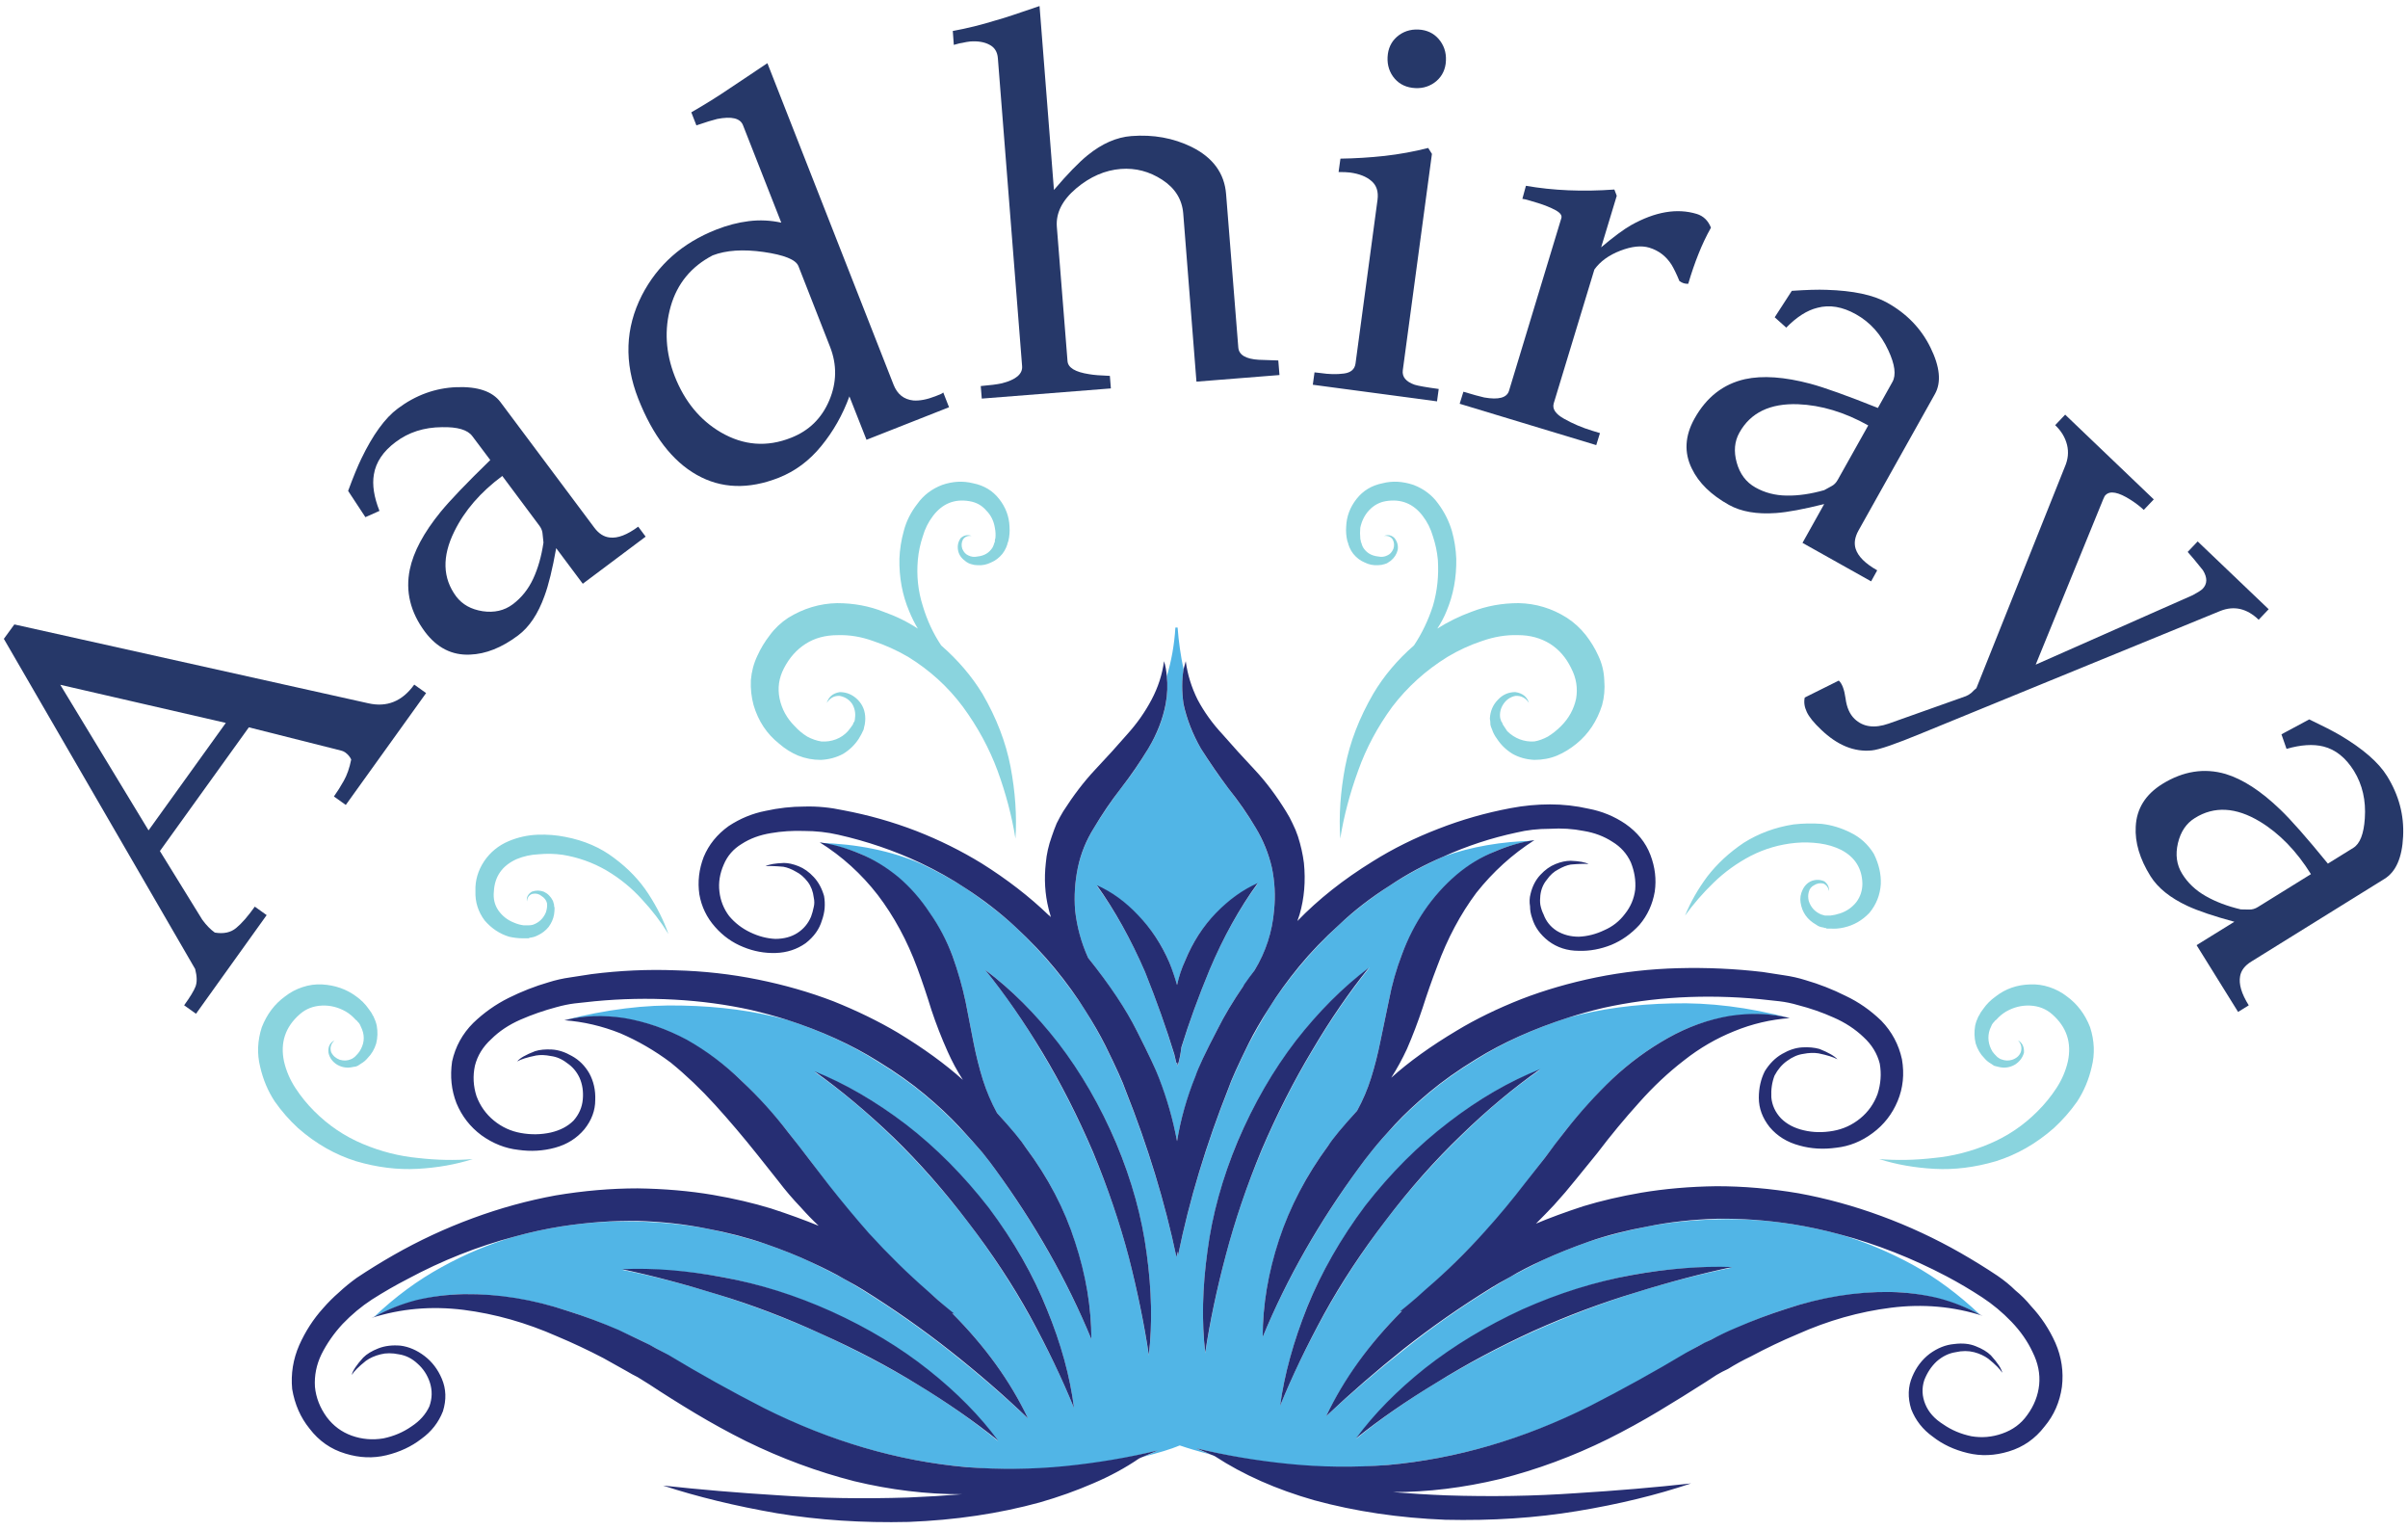 <?xml version="1.0" encoding="UTF-8" standalone="no"?>
<svg
   xmlns:dc="http://purl.org/dc/elements/1.1/"
   xmlns:cc="http://creativecommons.org/ns#"
   xmlns:rdf="http://www.w3.org/1999/02/22-rdf-syntax-ns#"
   xmlns:svg="http://www.w3.org/2000/svg"
   xmlns="http://www.w3.org/2000/svg"
   viewBox="0 0 296 188"
   height="188"
   width="296"
   xml:space="preserve"
   id="svg2"
   version="1.1"><defs
     id="defs6" /><g
     transform="matrix(1.333,0,0,-1.333,0,188)"
     id="g10"><g
       transform="scale(0.1)"
       id="g12"><path
         id="path14"
         style="fill:#51b5e6;fill-opacity:1;fill-rule:evenodd;stroke:none"
         d="m 1413.91,182.809 c -32,-14.688 -61.64,-30.348 -88.99,-46.989 -27.65,-16.679 -52.5,-34.019 -74.49,-52.031 16.64,22.691 38.01,44.332 63.98,65 26.33,20.66 56.18,38.672 89.5,54.02 33.67,15 67.18,25.671 100.5,31.992 33.01,6.019 64.03,8.32 93.01,7 -28.32,-5.672 -58.01,-13.321 -88.98,-23.012 -31.02,-9.648 -62.5,-21.641 -94.53,-35.98 m -208.48,22.5 c 13.01,31.64 30.82,62.66 53.48,93.011 23.36,30 49.02,55.66 77.03,76.989 27.65,21.64 55.82,38.011 84.49,48.992 -24.69,-17 -49.02,-37.352 -73.01,-60.981 -24.33,-23.359 -47.5,-49.34 -69.49,-78.011 -21.99,-29.02 -41.02,-58.008 -56.99,-86.989 -16.02,-29.019 -29.53,-57.031 -40.51,-84.019 3.98,28.668 12.34,59.019 25,91.008 m -94.02,-42.5 c -3.32,28.992 -2.66,60.16 2.03,93.48 4.33,33.359 13.63,67.34 27.97,102.031 14.68,33.981 32.5,64.649 53.51,91.989 21.02,27.351 43.67,50 68.01,68.011 -18.67,-23.011 -36.33,-48.672 -53.01,-77.031 -16.99,-28.32 -32.5,-58.828 -46.48,-91.488 -13.67,-32.653 -24.69,-64.84 -33.01,-96.481 -8.36,-31.679 -14.69,-61.84 -19.02,-90.511 m -52,-1.989 c -4.33,28.629 -10.5,58.828 -18.47,90.469 -8.36,31.68 -19.34,63.871 -33.01,96.52 -14.02,32.66 -29.489,63.171 -46.52,91.492 -16.64,28.359 -34.34,54.019 -52.969,76.988 23.981,-17.969 46.481,-40.668 67.5,-67.969 20.969,-27.34 38.829,-58.011 53.469,-92.031 14.34,-34.648 23.68,-68.629 28.01,-101.988 4.65,-33.321 5.35,-64.5 1.99,-93.481 m -166.48,122.5 c -21.989,28.629 -45,54.649 -69.02,77.969 -24.34,23.672 -48.64,44.02 -72.969,61.012 28.321,-11.012 56.481,-27.34 84.489,-48.981 27.66,-21.371 53.16,-47.031 76.48,-77.031 23.012,-30.309 40.86,-61.328 53.52,-92.969 13.011,-32.031 21.332,-62.34 25,-91.019 -11.02,27 -24.489,55 -40.508,83.988 -16.012,29.02 -35,58.012 -56.992,87.031 M 846.41,133.789 c -27.66,16.68 -57.5,32.34 -89.5,47.031 -31.988,14.34 -63.469,26.328 -94.488,35.981 -31.012,9.679 -60.66,17.34 -88.981,23 28.981,1.328 60.149,-1.012 93.469,-6.992 33.36,-6.329 66.68,-16.989 100,-31.989 33.68,-15.351 63.52,-33.359 89.5,-54.019 26.012,-20.672 47.34,-42.352 64.02,-65 -21.989,18 -46.68,35.347 -74.02,51.988 m 673.51,146.012 c -20,-3.981 -38.16,-8.672 -54.49,-13.981 -16.02,-5.66 -30.16,-11.371 -42.5,-17.031 -11.99,-5.98 -21.99,-11.129 -30,-15.469 -8.01,-4.691 -13.83,-8.16 -17.5,-10.511 -28.67,-17.649 -55.51,-36.52 -80.51,-56.52 -25.35,-20 -49.33,-40.469 -71.99,-61.488 8.32,17 18.32,33.679 30,50 11.64,16.328 25,32 40,47 -0.66,-0.321 -1.33,-0.672 -1.99,-0.981 5,3.981 10,8.16 15,12.5 3.32,2.969 6.48,5.821 9.49,8.481 18.67,16.32 36.64,34.019 53.98,53 12.66,13.988 25,28.828 37,44.5 l 18.51,24.019 c 6.02,7.969 12.35,16.328 18.99,25 13.36,16.641 27.69,32.5 43,47.5 15.67,14.649 32.66,27.149 51.02,37.5 18.32,10.309 37.34,16.989 56.99,20 19.65,2.969 38.17,2.5 55.51,-1.519 -38.01,10 -74.18,14.488 -108.52,13.508 -34.33,-0.661 -66.17,-5 -95.5,-13.008 -32.31,-10.352 -60.82,-23.321 -85.47,-38.981 -16.37,-10 -30.67,-20.199 -43.01,-30.511 -12.34,-10.348 -22.85,-20.149 -31.52,-29.489 -8.64,-9.019 -15.67,-16.84 -20.98,-23.519 -5.35,-6.68 -9.18,-11.68 -11.52,-15 -37.31,-51.012 -67.15,-103.321 -89.5,-156.992 0,28.992 5,58.671 15,88.992 10,30.66 25.16,59.84 45.51,87.5 3.99,6.008 12.85,16.679 26.49,31.988 5.35,9.691 9.68,19.84 13,30.512 3.36,10.66 6.18,21.828 8.52,33.508 l 8.01,38.48 c 2.65,13.672 6.64,27.691 11.99,42.031 5.31,13.981 12.15,27.149 20.51,39.489 8.32,12.66 18.16,23.671 29.49,33.011 10.98,9.34 22.81,16.641 35.51,21.989 12.3,5.312 24.49,8.671 36.48,10 -30.35,-0.661 -58.16,-5.508 -83.51,-14.489 -17.97,-8.011 -34.65,-17.031 -50,-27.031 -17.31,-11.328 -32.82,-23.32 -46.49,-35.98 -13.98,-13.008 -26.33,-26.008 -36.99,-39.02 -10.66,-12.969 -19.84,-25.469 -27.5,-37.5 -7.34,-12.309 -13.67,-23.48 -19.02,-33.48 -10,-20.348 -16.14,-34.02 -18.48,-41.008 -20.66,-52 -36.17,-103.172 -46.52,-153.481 -0.32,0.981 -0.47,1.989 -0.47,2.969 -0.35,-1.641 -0.67,-3.32 -1.02,-5 -10.66,50.352 -26.33,101.52 -46.99,153.512 -2.34,7 -8.52,20.668 -18.52,41.019 -5,10 -11.32,21.129 -18.98,33.481 -7.66,11.988 -16.84,24.488 -27.5,37.5 -10.66,13 -22.848,26.008 -36.52,39.019 -13.988,12.66 -29.5,24.649 -46.488,35.981 -13.012,8.359 -26.684,15.859 -41.012,22.5 -27.308,11.679 -58.32,18 -92.969,19.019 11.989,-1.679 24.329,-5 36.989,-10 12.34,-5.351 24.14,-12.699 35.511,-22.031 10.969,-9.34 20.661,-20.309 28.981,-32.969 8.668,-12.34 15.668,-25.511 21.019,-39.531 5,-14.34 8.981,-28.32 11.989,-41.988 l 7.5,-38.481 c 2.34,-11.679 5.16,-22.851 8.48,-33.519 3.36,-11.012 7.692,-21.172 13,-30.5 13.68,-15.321 22.5,-25.981 26.531,-32 20.661,-27.653 35.821,-56.832 45.469,-87.5 10,-30.352 15,-60 15,-88.981 -22.308,53.629 -52,105.981 -88.988,156.989 -2.344,3.32 -6.172,8.32 -11.481,15 -5.671,6.64 -12.851,14.492 -21.531,23.48 -8.672,9.332 -19.14,19.18 -31.48,29.531 -12.34,10.309 -26.68,20.469 -43.008,30.469 -24.332,15.66 -52.5,28.672 -84.492,39.02 -29.692,8.011 -61.68,12.351 -96.02,13.011 -34.332,0.981 -70.66,-3.519 -108.98,-13.519 17.34,3.988 35.82,4.5 55.511,1.488 19.649,-2.969 38.829,-9.648 57.5,-20 18.321,-10.309 35.149,-22.809 50.469,-37.5 15.66,-15 30,-30.82 43,-47.5 6.68,-8.629 13.168,-16.988 19.5,-25 l 18,-23.988 c 12.352,-15.66 24.692,-30.5 37,-44.492 17.692,-19.329 35.66,-36.989 54.02,-53.008 3.32,-2.653 6.48,-5.352 9.492,-8 5,-4.653 10,-8.992 15,-13.012 -0.66,0.352 -1.332,0.66 -1.992,1.012 30.308,-30.352 53.672,-62.653 70,-96.992 -22.34,20.98 -46.168,41.492 -71.52,61.492 -25.32,20 -52.148,38.82 -80.469,56.519 -3.671,2.301 -9.531,5.821 -17.5,10.469 -8.011,4.332 -18.171,9.531 -30.511,15.512 -11.989,5.66 -26.168,11.32 -42.5,16.988 -16.328,5.352 -34.34,10 -54.02,14.02 -20,3.671 -41.14,5.82 -63.48,6.492 -22.66,0.66 -46.02,-0.821 -70,-4.5 -14.692,-2.34 -29.18,-5.5 -43.52,-9.492 -23,-6.68 -45.308,-16.008 -66.988,-28.008 -21.992,-11.992 -42.852,-27.34 -62.5,-46.012 11.988,6.371 25,11.371 38.988,15 14.02,3.672 28.668,5.66 44.02,6.012 31.992,0 63.832,-5.153 95.511,-15.5 15.969,-5 31.637,-10.981 46.989,-18.012 7.66,-3.32 15.308,-6.84 23.011,-10.469 3.629,-2.031 7.5,-4.019 11.481,-6.019 l 11.488,-6.481 c 28.668,-17.34 58,-33.672 88,-49.019 61.328,-30.32 123.52,-48.321 186.531,-53.992 31.329,-2.648 61.829,-2.5 91.481,0.512 29.998,2.969 58.518,7.969 85.508,15 -4.69,-2.34 -9.34,-4.34 -14.02,-6.019 14.68,3.68 26.01,7.148 34.02,10.508 7.66,-2.648 17.34,-5.508 28.98,-8.508 -4.64,1.68 -9.33,3.668 -13.98,6.008 27.34,-6.988 55.82,-11.988 85.51,-15 29.65,-3.008 60.15,-3.16 91.48,-0.508 63.01,5.668 125.16,23.68 186.49,53.988 30,15.352 59.53,31.68 88.51,49.02 l 11.02,6.492 c 3.98,1.988 7.97,4.019 11.99,6.008 7.34,3.671 15,7.152 23.01,10.511 15.31,6.989 30.82,12.969 46.48,17.969 31.99,10.352 63.83,15.512 95.51,15.512 15.31,-0.321 30,-2.352 43.98,-5.981 14.03,-3.672 27,-8.672 39.03,-15 -19.69,18.629 -40.35,33.981 -62.03,45.981 -22,11.988 -44.34,21.32 -67,28 -14.64,3.988 -29.33,7.148 -43.98,9.5 -24.02,3.668 -47.19,5.148 -69.49,4.488 -22.7,-0.668 -43.87,-2.809 -63.52,-6.488 m -434.49,222.5 c 1.64,7.347 4.14,14.847 7.5,22.5 6.99,17 16.48,31.488 28.48,43.519 12.03,12.301 24.84,21.481 38.51,27.5 -16.99,-23.011 -31.83,-49.531 -44.49,-79.531 -10.35,-25 -19.02,-48.988 -26.02,-71.988 -0.66,-5.981 -1.83,-11.641 -3.47,-17 0,1.328 -0.2,2.5 -0.51,3.519 -0.35,-0.66 -0.51,-1.172 -0.51,-1.519 -0.66,3 -1.33,5.859 -1.99,8.508 -7.34,24.339 -16.33,49.851 -26.99,76.492 -13.01,30 -27.85,56.519 -44.53,79.488 13.67,-5.98 26.36,-15.16 38,-27.5 12,-11.988 21.68,-26.488 29.03,-43.48 2.65,-6.989 5,-13.829 6.99,-20.508 m -10.51,258.519 c -2.65,-14.019 -8.01,-27.5 -16.01,-40.511 -7.66,-13.008 -16.14,-25.348 -25.47,-36.989 -9.03,-12.031 -17.19,-24.019 -24.53,-36.019 -7.31,-11.992 -12.308,-24.332 -15,-36.992 -2.66,-13.008 -3.48,-26.008 -2.5,-39.02 1.68,-15.668 5.66,-30.309 12.03,-43.988 20,-25.352 35,-47.852 45,-67.5 10.97,-21.68 17.81,-36.321 20.47,-43.981 7.34,-19.019 12.85,-38.16 16.52,-57.5 3.32,20 8.98,39.801 16.99,59.489 2.35,7.66 9.18,22.351 20.51,43.992 5.98,11.988 13.98,25.347 23.98,40 0,-0.321 0,-0.512 0,-0.512 0,0.352 0.16,0.66 0.51,1.012 3.01,4.34 6.17,8.828 9.49,13.519 10.36,16.641 16.33,35.16 18.01,55.469 1.33,13.012 0.67,26.012 -1.99,39.02 -3.01,12.66 -8.01,25 -15,36.992 -7.34,12 -15.66,23.988 -25,36.019 -9.02,11.641 -17.5,23.981 -25.51,36.989 -7.65,13.011 -13.01,26.492 -16.01,40.511 -1.64,11.328 -1.64,22.149 0,32.5 -2.66,12.66 -4.5,25.469 -5.47,38.481 h -2.03 c -0.98,-15.672 -3.64,-30.672 -7.97,-45 0.97,-8.321 0.66,-17 -1.02,-25.981" /><path
         id="path16"
         style="fill:#262e73;fill-opacity:1;fill-rule:evenodd;stroke:none"
         d="m 1209.92,441.801 c -16.99,-28.321 -32.5,-58.832 -46.48,-91.492 -13.67,-33.008 -24.69,-65.348 -33.01,-96.989 -8.36,-31.371 -14.69,-61.371 -19.02,-90 -3.32,28.629 -2.66,59.801 2.03,93.481 4.33,33.359 13.63,67.179 27.97,101.519 14.68,34.34 32.5,65.16 53.51,92.5 21.02,26.989 43.52,49.489 67.5,67.5 -18.32,-22.699 -35.82,-48.16 -52.5,-76.519 m 68.01,-156.492 c -21.99,-28.668 -41.02,-57.5 -56.99,-86.52 -16.02,-29.34 -29.53,-57.5 -40.51,-84.488 3.98,29.019 12.34,59.328 25,91.008 13.01,31.992 30.82,63.171 53.48,93.48 23.36,30 49.02,55.66 77.03,77.031 27.65,21.328 55.82,37.66 84.49,48.981 -24.69,-17.34 -49.02,-37.653 -73.01,-61.012 -24.33,-23.32 -47.5,-49.488 -69.49,-78.48 m 319.49,-43.008 c -28.32,-6.012 -58.01,-13.821 -88.98,-23.512 -31.02,-9.34 -62.5,-21.129 -94.53,-35.469 -32,-14.691 -61.64,-30.511 -88.99,-47.5 -27.65,-16.679 -52.5,-33.871 -74.49,-51.519 16.64,22.648 38.01,44.328 63.98,65 26.33,20.66 56.18,38.668 89.5,54.019 33.67,15 67.18,25.469 100.5,31.481 33.01,6.019 64.03,8.519 93.01,7.5 m 298.01,-70 c 5.66,-13 7.66,-26.481 5.98,-40.5 -2,-13.992 -7.31,-26.18 -15.98,-36.492 -8.67,-11.328 -19.69,-19.02 -33.01,-23.008 -13.01,-3.981 -25.66,-4.492 -38.01,-1.48 -12.34,2.969 -23,7.969 -31.99,15 -9.33,6.641 -16.01,15.16 -20,25.469 -3.32,10.66 -3.01,20.66 1.02,30 3.63,8.672 8.98,15.66 15.97,21.012 7.35,5.359 14.85,8.32 22.5,8.988 7.66,1.012 14.34,0.352 20,-1.988 6.02,-2.352 10.67,-5.16 14.03,-8.481 6.33,-7.031 9.8,-12.34 10.47,-16.019 -2,3.32 -6.33,7.66 -12.97,13.008 -3.67,2.66 -8.01,4.652 -13.01,5.98 -5.35,1.371 -11.02,1.371 -16.99,0 -6.37,-0.98 -12.19,-3.828 -17.5,-8.48 -5,-4.688 -8.87,-10.508 -11.53,-17.5 -2.34,-7.34 -1.99,-14.688 1.02,-21.989 3.01,-7.34 8.48,-13.519 16.48,-18.519 7.66,-5.352 16.33,-8.98 26.02,-11.012 9.65,-1.641 19.14,-0.82 28.48,2.5 9.68,3.359 17.34,9.02 23,17.031 6.33,8.629 10,17.969 11.02,27.969 0.98,10 -1.02,20 -6.02,30 -4.64,10 -11.17,19.332 -19.49,28.012 -8.32,8.668 -17.34,16.168 -26.99,22.5 -10.66,6.988 -21.68,13.508 -33.01,19.488 -31.68,16.68 -64.33,29.531 -98.01,38.512 -14.64,3.988 -29.33,7.148 -43.98,9.5 -24.02,3.668 -47.19,5.347 -69.49,5 -22.7,-0.672 -43.87,-3.012 -63.52,-7 -20,-3.672 -38.16,-8.321 -54.49,-13.981 -16.02,-5.66 -30.16,-11.371 -42.5,-17.031 -12.34,-5.668 -22.34,-10.82 -30,-15.469 -8.01,-4.34 -13.83,-7.699 -17.5,-10 -28.67,-17.699 -55.66,-36.519 -81.02,-56.519 -25,-20 -48.82,-40.672 -71.48,-62 16.33,34.34 39.65,66.679 70,97 -0.66,-0.321 -1.33,-0.512 -1.99,-0.512 5,4.02 10,8.16 15,12.5 3.32,3.012 6.48,5.859 9.49,8.512 18.67,16.019 36.64,33.679 53.98,53.008 12.66,13.992 25,28.832 37,44.492 l 18.51,23.519 c 6.02,8.321 12.35,16.641 18.99,25 13.36,16.989 27.69,32.809 43,47.5 15.67,14.649 32.66,27.149 51.02,37.5 18.32,10.309 37.34,17.149 56.99,20.469 19.65,3.012 38.17,2.34 55.51,-1.988 -17.66,-1.332 -34.69,-5.321 -51.02,-12 -16.64,-6.68 -32.14,-15.66 -46.48,-26.992 -14.69,-11.329 -28.52,-24.329 -41.52,-39.02 -12.97,-14.34 -25.82,-29.809 -38.48,-46.488 l -19.49,-23.981 c -6.68,-8.359 -13.52,-16.371 -20.51,-24.019 -5.35,-5.672 -10.86,-11.332 -16.52,-17 12.69,5.359 27.18,10.668 43.51,16.019 16.33,5 34.18,9.141 53.52,12.5 21.64,3.629 44.8,5.66 69.49,5.981 24.65,0 49.84,-2.153 75.51,-6.492 25.66,-4.688 51.13,-11.68 76.48,-21.008 25.35,-9.34 49.65,-20.672 73.01,-33.992 11.64,-6.68 23.01,-13.668 33.98,-21.008 6.33,-4.34 11.84,-8.832 16.53,-13.481 5.31,-4.34 10.15,-9.179 14.49,-14.531 9.34,-10 16.84,-21.328 22.5,-33.988 m -152.5,47 c 15.31,-0.321 30,-2.153 43.98,-5.512 14.03,-3.629 27,-8.828 39.03,-15.469 0.97,-0.351 1.83,-0.66 2.5,-1.019 -27.03,8.679 -55.2,11.179 -84.53,7.5 -29.34,-3.672 -58.17,-11.832 -86.49,-24.492 -14.33,-6.008 -28.67,-12.848 -43.01,-20.508 -6.99,-3.321 -13.98,-7.141 -20.97,-11.481 -3.67,-1.679 -7.19,-3.519 -10.51,-5.511 l -10,-6.52 c -14.02,-8.988 -28.52,-17.969 -43.52,-26.988 -15,-8.992 -30.5,-17.5 -46.48,-25.512 -32.34,-15.98 -65.66,-28.32 -100,-36.988 -33.36,-8.012 -66.17,-12 -98.52,-12 16.02,-1.32 32.5,-2.34 49.5,-3 41.36,-1.332 81.01,-0.672 119.02,1.988 38.01,2.34 73.48,5.351 106.48,9.02 -31.64,-10.66 -66.64,-19.18 -105,-25.508 -38,-6.32 -78.47,-8.98 -121.48,-8 -42.66,1.68 -83.01,7.648 -121.02,18 -35,10 -65.5,23.52 -91.48,40.508 -1.33,0.672 -2.5,1.172 -3.52,1.492 -4.64,1.988 -9.33,4.019 -13.98,6.008 27.34,-6.68 55.82,-11.52 85.51,-14.488 29.65,-3.012 60.15,-3.359 91.48,-1.02 63.01,5.668 125.16,23.828 186.49,54.5 30,15.347 59.53,31.679 88.51,49.019 l 11.02,5.981 c 3.98,2.34 7.97,4.328 11.99,6.008 7.34,3.992 15,7.66 23.01,10.98 15.31,6.68 30.82,12.5 46.48,17.5 31.99,10.66 63.83,15.859 95.51,15.512 m -400,384.488 c 10.98,9.332 22.81,16.52 35.51,21.52 12.3,5.312 24.49,8.832 36.48,10.511 -20.35,-13.011 -38.16,-29.179 -53.51,-48.519 -14.65,-19.641 -26.64,-42.141 -35.98,-67.5 -5,-13 -9.49,-25.821 -13.52,-38.512 -4.33,-12.969 -9.14,-25.668 -14.49,-37.969 -4.33,-9.34 -9.18,-18.16 -14.49,-26.519 16.33,14.679 36.48,29.179 60.51,43.508 17.65,10.671 37.5,20.312 59.49,28.992 21.64,8.359 44.65,15 68.98,20 24.69,5 50,7.847 76.02,8.508 25.98,0.671 51.84,-0.508 77.5,-3.508 6.64,-0.981 13.16,-2 19.49,-3.012 6.99,-0.98 13.67,-2.5 20,-4.488 12.66,-3.68 25,-8.481 36.99,-14.5 12,-5.66 23.01,-13.321 33.01,-23 9.65,-10 16.02,-21.84 18.99,-35.512 2.34,-13.629 1.01,-26.488 -3.99,-38.48 -5,-11.989 -12.65,-21.829 -23.01,-29.489 -10.31,-7.699 -21.48,-12.191 -33.47,-13.519 -12.03,-1.68 -23.36,-1.012 -34.03,2 -11.32,3 -20.5,8.668 -27.5,16.988 -6.64,8.359 -10,17.34 -10,27.031 0,8.981 1.84,17.149 5.51,24.489 4.34,6.992 9.65,12.351 16.02,15.98 6.33,3.672 12.5,5.66 18.47,6.012 6.02,0.359 11.33,-0.153 16.02,-1.481 8.32,-3.359 13.83,-6.519 16.48,-9.531 -3.67,2.031 -9.49,3.871 -17.5,5.512 -4.33,0.66 -8.98,0.5 -13.98,-0.512 -5,-0.668 -10,-2.809 -15,-6.488 -4.69,-3.321 -8.52,-7.852 -11.52,-13.512 -2.31,-5.98 -3.32,-12.66 -2.97,-20 0.66,-7.309 3.63,-13.828 8.98,-19.488 5.35,-5.321 12.35,-8.992 21.02,-10.981 8.63,-2.031 17.65,-2.191 26.99,-0.511 9.34,1.64 17.66,5.511 25,11.492 7.34,6.008 12.66,13.508 15.98,22.5 3,9.328 3.67,18.668 2.03,28 -2.35,9.34 -7.35,17.5 -15,24.5 -7.7,7.34 -16.84,13.359 -27.5,18 -10.35,4.648 -21.37,8.519 -33.01,11.488 -5.66,1.68 -11.33,2.852 -16.99,3.512 -6.02,0.668 -12.19,1.328 -18.52,2 -24.65,2.34 -49.18,2.847 -73.51,1.519 -23.99,-1.371 -47.31,-4.531 -70,-9.531 -11.33,-2.66 -22.15,-5.668 -32.5,-8.988 -32.31,-10.352 -60.82,-23.16 -85.47,-38.512 -16.37,-10 -30.67,-20.16 -43.01,-30.469 -12.34,-10.351 -22.85,-20.199 -31.52,-29.531 -8.64,-9.34 -15.67,-17.309 -20.98,-23.988 -5.35,-6.68 -9.18,-11.68 -11.52,-15 -37.31,-50.66 -67.15,-103 -89.5,-156.992 0,29.339 5,59.14 15,89.492 10,30.359 25.16,59.34 45.51,87 3.99,6.32 12.85,16.988 26.49,31.988 5.35,9.691 9.68,19.84 13,30.512 3.36,10.66 6.18,21.828 8.52,33.508 l 8.01,38.48 c 2.65,14.02 6.64,28.012 11.99,42.031 5.31,14.34 12.15,27.66 20.51,40 8.32,12.301 18.16,23.321 29.49,32.969 m -313.52,-247.5 c 14.34,-34.34 23.68,-68.168 28.01,-101.488 4.65,-33.672 5.35,-64.84 1.99,-93.512 -4.33,28.672 -10.5,58.672 -18.47,90 -8.36,31.68 -19.34,64.02 -33.01,97.031 -14.02,32.66 -29.489,63.16 -46.52,91.481 -17,28.32 -34.648,53.828 -52.969,76.488 23.981,-17.969 46.481,-40.469 67.5,-67.5 20.969,-27.309 38.829,-58.168 53.469,-92.5 M 965.43,203.32 c 13.011,-31.679 21.332,-62.031 25,-91.019 -11.02,27 -24.489,55.16 -40.508,84.5 -16.012,29.019 -35,57.847 -56.992,86.519 -21.989,28.981 -45,55.16 -69.02,78.481 -24.34,23.359 -48.64,43.668 -72.969,61.008 28.321,-11.329 56.481,-27.649 84.489,-49.02 27.66,-21.328 53.16,-46.988 76.48,-76.988 23.012,-30.672 40.86,-61.84 53.52,-93.481 m -45,-121.019 c -21.989,17.66 -46.68,34.847 -74.02,51.488 -27.66,17.031 -57.5,32.691 -89.5,47.031 -31.988,14.649 -63.469,26.641 -94.488,35.981 -31.012,9.679 -60.66,17.5 -88.981,23.508 28.981,1.332 60.149,-1.168 93.469,-7.5 33.36,-6.008 66.68,-16.52 100,-31.52 33.68,-15.309 63.52,-33.32 89.5,-53.988 26.012,-20.66 47.34,-42.34 64.02,-65 M 517.93,279.801 c -14.692,-2.34 -29.18,-5.5 -43.52,-9.492 -33.98,-9.02 -66.832,-21.989 -98.469,-39.02 -11.019,-5.668 -22.031,-11.988 -33.011,-18.988 -9.692,-6.321 -18.668,-13.821 -26.989,-22.5 -8.011,-8.672 -14.531,-18 -19.531,-28 -4.648,-9.653 -6.64,-19.653 -5.98,-30 0.98,-10 4.648,-19.34 10.98,-28.012 6.012,-7.969 13.668,-13.629 23,-16.988 9.34,-3.32 19.031,-4.141 29.031,-2.5 9.649,1.988 18.321,5.66 25.969,11.008 7.66,5 13.168,11.171 16.531,18.48 2.649,7.34 2.809,14.691 0.469,22.031 -2.308,6.989 -6.14,12.809 -11.488,17.5 -5,4.649 -10.66,7.5 -16.992,8.481 -6.328,1.32 -11.989,1.32 -16.989,0 -5.351,-1.332 -9.851,-3.321 -13.519,-5.981 -6.684,-5.351 -11.012,-9.691 -13.012,-13.011 0.668,3.671 4.18,8.992 10.512,15.98 3.316,3.359 8.008,6.172 13.988,8.512 6.012,2.347 12.852,3.168 20.5,2.5 7.66,-1.012 15,-4.18 22,-9.492 7.031,-5.348 12.34,-12.34 16.012,-21.008 3.988,-9.34 4.34,-19.34 1.019,-30 -4.031,-10.32 -10.671,-18.832 -20,-25.512 -9.031,-6.988 -19.691,-11.988 -32.031,-15 -12.308,-2.969 -25,-2.5 -37.969,1.52 -13.363,3.992 -24.339,11.641 -33.011,23.012 -8.36,10.309 -13.668,22.5 -16.02,36.481 -1.32,13.988 0.86,27.5 6.531,40.508 5.661,12.66 12.969,23.992 21.989,33.992 4.648,5.347 9.492,10.148 14.492,14.488 5,4.691 10.508,9.18 16.488,13.512 11.012,7.347 22.34,14.34 34.02,21.019 23.32,13.321 47.66,24.649 73.011,33.981 25.309,9.34 50.821,16.328 76.481,21.019 26.019,4.34 51.168,6.481 75.508,6.481 24.648,-0.352 47.808,-2.34 69.492,-6.012 19.34,-3.32 37.148,-7.5 53.519,-12.5 16.329,-5.309 30.969,-10.668 43.981,-15.98 -5.66,5.312 -11.172,10.98 -16.481,16.992 -7.351,7.66 -14.179,15.668 -20.511,23.988 l -19.489,24.531 c -13.011,16.328 -26.019,31.641 -39.031,45.981 -13,14.328 -26.64,27.34 -40.969,39.019 -14.691,10.981 -30.203,20 -46.531,26.989 -16.64,6.64 -33.82,10.671 -51.48,11.992 17.34,4.34 35.82,5 55.511,2 19.649,-3.321 38.829,-10 57.5,-20 18.321,-10.321 35.149,-23.012 50.469,-38.012 15.66,-14.648 30,-30.469 43,-47.5 6.68,-8.32 13.168,-16.641 19.5,-25 l 18,-23.48 c 12.352,-15.661 24.692,-30.508 37,-44.489 17.692,-19.34 35.66,-37.031 54.02,-53.011 3.32,-3.008 6.48,-5.86 9.492,-8.508 5,-4.34 10,-8.481 15,-12.5 -0.66,0 -1.332,0.148 -1.992,0.5 30.308,-30.352 53.672,-62.653 70,-96.992 -22.34,21.332 -46.168,41.992 -71.52,61.992 -25.32,20 -52.148,38.828 -80.469,56.488 -3.671,2.34 -9.531,5.66 -17.5,10 -8.011,4.691 -18.171,9.84 -30.511,15.512 -11.989,5.66 -26.168,11.32 -42.5,16.988 -16.328,5.66 -34.34,10.352 -54.02,14.02 -20,3.992 -41.14,6.332 -63.48,6.992 -22.66,0.359 -46.02,-1.321 -70,-5 m 550,-206.481 c -4.69,-2.031 -9.34,-4.019 -14.02,-6.019 -0.98,-0.352 -2.15,-0.82 -3.48,-1.48 -12.66,-8.672 -26.84,-16.371 -42.5,-23.012 -15.348,-6.68 -31.68,-12.5 -49.02,-17.5 C 921.25,14.961 880.941,8.98 837.93,7.301 795.27,6.289 754.77,8.98 716.41,15.309 c -38.32,6.641 -73.32,15.16 -105,25.512 33.36,-3.672 69.02,-6.68 107.031,-9.02 37.969,-2.66 77.649,-3.32 118.981,-2 16.68,0.668 33.168,1.68 49.488,3.008 -32.648,0 -65.66,3.992 -98.98,11.992 -34.02,8.68 -67.34,21.02 -100,37 -16.02,8 -31.52,16.52 -46.52,25.5 -15,8.988 -29.34,18.008 -42.969,27 l -10.511,6.519 c -3.36,1.641 -6.68,3.481 -10,5.469 -7.34,4.02 -14.489,8.012 -21.52,12.031 -13.988,7.301 -28.172,13.981 -42.5,20 -28.64,12.66 -57.5,20.821 -86.488,24.489 -29.652,3.671 -58.012,1.171 -85,-7.5 1.019,0.312 1.84,0.671 2.5,0.98 11.988,6.68 25,11.832 38.988,15.512 14.02,3.359 28.668,5.148 44.02,5.5 31.992,0.359 63.832,-4.84 95.511,-15.5 15.969,-5 31.637,-10.821 46.989,-17.5 7.66,-3.68 15.308,-7.352 23.011,-10.981 3.629,-1.679 7.5,-3.672 11.481,-6.019 l 11.488,-6.012 c 28.668,-17.309 58,-33.629 88,-48.988 61.328,-30.66 123.52,-48.821 186.531,-54.492 31.329,-2.34 61.829,-1.988 91.481,0.981 29.648,3.012 58.168,7.851 85.508,14.531 M 809.922,431.801 c -24.332,15.347 -52.5,28.16 -84.492,38.508 -10.66,3.32 -21.68,6.332 -33.008,8.992 -22.652,5 -46.172,8.16 -70.512,9.488 -24.332,1.371 -48.82,0.859 -73.469,-1.488 -6.371,-0.66 -12.5,-1.321 -18.519,-1.992 -5.352,-0.661 -11.012,-1.829 -16.992,-3.508 -11.328,-3.012 -22.34,-6.84 -33.008,-11.492 -10.66,-4.688 -19.652,-10.661 -26.992,-18.008 -7.66,-6.992 -12.66,-15.153 -15,-24.492 -1.989,-9.329 -1.52,-18.668 1.48,-28.008 3.36,-8.981 8.68,-16.481 16.02,-22.5 7.34,-6.012 15.66,-9.84 25,-11.481 9.34,-1.679 18.48,-1.519 27.5,0.469 8.672,2.031 15.66,5.66 20.98,11.012 5,5.668 7.852,12.148 8.512,19.5 0.668,7.34 -0.352,14.019 -3.012,20 -2.648,5.66 -6.48,10.148 -11.48,13.508 -4.692,3.671 -9.692,5.82 -15,6.492 -5,1.008 -9.489,1.168 -13.52,0.5 -8.32,-1.68 -14.14,-3.512 -17.5,-5.5 2.352,3 7.86,6.168 16.531,9.488 4.329,1.371 9.489,1.832 15.469,1.52 6.012,-0.348 12.18,-2.34 18.512,-6.008 6.68,-3.68 11.988,-8.992 16.019,-15.981 3.981,-7.34 5.821,-15.511 5.469,-24.531 0,-9.648 -3.32,-18.629 -10,-26.988 -7,-8.321 -15.98,-13.992 -27,-17 -10.969,-3 -22.34,-3.672 -33.98,-1.992 -11.989,1.332 -23.36,5.82 -34.02,13.48 -10.32,7.691 -17.969,17.5 -22.969,29.531 -4.691,11.989 -6.019,24.801 -4.031,38.481 3.012,13.668 9.5,25.5 19.5,35.5 9.68,9.34 20.5,17 32.5,23.008 12.031,5.98 24.328,10.82 37.031,14.492 6.329,2 12.969,3.519 20,4.5 6.637,1.008 13.161,1.988 19.489,3 25.98,3.32 51.84,4.5 77.5,3.519 25.98,-0.66 51.332,-3.519 75.98,-8.519 24.68,-5 47.852,-11.68 69.531,-20 21.637,-8.672 41.481,-18.321 59.489,-28.981 23.672,-14.34 43.672,-28.871 60,-43.519 -5.352,8.32 -10,17 -14.02,26.019 -5.672,12.66 -10.672,25.469 -15,38.481 -3.988,13 -8.32,25.859 -12.969,38.508 -9.339,25.312 -21.531,47.812 -36.531,67.5 -15,19.339 -32.808,35.511 -53.469,48.48 11.989,-1.641 24.329,-5.16 36.989,-10.469 12.34,-5 24.14,-12.191 35.511,-21.519 10.969,-9.34 20.661,-20.321 28.981,-33.012 8.668,-12.309 15.668,-25.668 21.019,-40 5,-13.988 8.981,-27.969 11.989,-41.988 l 7.5,-38.481 c 2.34,-11.679 5.16,-22.851 8.48,-33.519 3.36,-10.66 7.692,-20.821 13,-30.5 13.68,-15 22.5,-25.672 26.531,-32 20.661,-27.653 35.821,-56.68 45.469,-86.992 10,-30.348 15,-60.149 15,-89.489 -22.308,53.981 -52,106.328 -88.988,156.989 -2.344,3.32 -6.172,8.32 -11.481,15 -5.671,6.64 -12.851,14.652 -21.531,23.992 -8.672,9.328 -19.14,19.179 -31.48,29.488 -12.34,10.352 -26.68,20.512 -43.008,30.512 m 163.008,85.5 c 10.66,-13 19.84,-25.66 27.5,-38 7.66,-12 13.98,-23.012 18.98,-33.012 10,-20.309 16.18,-33.988 18.52,-40.98 20.66,-51.989 36.33,-103.36 46.99,-154.02 0.35,1.68 0.67,3.512 1.02,5.512 0,-1.332 0.15,-2.5 0.47,-3.481 10.35,50.66 25.86,101.989 46.52,153.981 2.34,7 8.48,20.668 18.48,41.019 5,10 11.36,20.981 19.02,32.969 7.66,12.34 16.84,25 27.5,38.012 10.66,13 23.01,25.859 36.99,38.508 13.67,13.011 29.18,25 46.49,35.98 15.35,10.352 32.03,19.332 50,27.031 21.36,9.649 43.67,16.989 67.03,21.989 9.65,2.351 20,3.48 30.97,3.48 10.67,0.66 21.02,0 31.02,-1.988 10,-1.641 18.83,-5 26.48,-10 7.66,-4.653 13.36,-10.981 17,-18.992 3.36,-8.36 4.68,-16.68 4.02,-25 -1.02,-8.36 -4.18,-15.86 -9.49,-22.5 -5,-6.68 -11.37,-11.68 -19.03,-15 -7.65,-3.668 -15.5,-5.661 -23.47,-6.008 -7.7,0 -14.53,1.828 -20.51,5.5 -5.66,3.679 -9.69,8.679 -11.99,15 -1.37,2.66 -2.35,5.668 -3.01,8.988 -0.35,2.691 -0.35,5.512 0,8.512 0.66,5.668 2.66,10.508 5.98,14.5 3,4.328 6.52,7.5 10.5,9.488 4.03,2.34 7.86,3.871 11.53,4.531 7.65,0.66 13.16,0.821 16.48,0.469 -3.01,1.68 -8.51,2.691 -16.48,3.012 -4.34,0 -9.03,-0.981 -14.03,-3.012 -5,-1.988 -9.64,-5.309 -13.98,-10 -4.34,-4.648 -7.34,-10.469 -9.02,-17.5 -0.98,-3.629 -1.14,-7.5 -0.47,-11.488 0,-3.672 0.66,-7.34 1.99,-11.012 2.34,-7.969 7.34,-15 15,-20.98 8.01,-6.008 17.34,-9.02 28.01,-9.02 10,-0.309 20,1.52 30,5.512 9.65,4.019 18.32,10.148 25.97,18.508 7.35,8.671 12,18.832 14.03,30.511 1.64,11.328 0.31,22.66 -4.03,33.981 -4.33,11.328 -11.99,20.82 -23,28.519 -10.32,6.989 -21.64,11.641 -33.99,13.981 -11.68,2.66 -23.51,3.988 -35.51,3.988 -11.99,0 -24.14,-1.129 -36.48,-3.48 -23.01,-4.329 -45.16,-10.661 -66.52,-19.02 -21.64,-8.32 -41.84,-18.32 -60.47,-30 -27.03,-16.641 -50.2,-35 -69.53,-55 0.66,2.031 1.36,4.02 2.03,6.012 4.33,15 5.66,30.82 3.98,47.5 -1.01,8.008 -2.85,16.179 -5.51,24.5 -1.32,4.019 -3,8 -5,11.988 -1.64,3.672 -3.67,7.34 -5.97,11.012 -9.03,14.648 -18.67,27.5 -29.03,38.519 -10.66,11.328 -20.5,22.149 -29.49,32.5 -9.33,10 -16.99,20.66 -23.01,31.989 -5.66,11.332 -9.33,23.171 -10.97,35.511 -0.67,-2.34 -1.37,-4.84 -2.03,-7.5 -1.64,-10 -1.64,-20.66 0,-32.031 3,-13.988 8.36,-27.66 16.01,-40.98 8.01,-12.649 16.49,-25 25.51,-36.989 9.34,-11.679 17.66,-23.672 25,-36.019 6.99,-11.68 11.99,-23.981 15,-36.992 2.66,-13.008 3.32,-26.008 1.99,-39.02 -1.68,-20 -7.65,-38.48 -18.01,-55.469 -3.32,-4.34 -6.48,-8.672 -9.49,-13.011 -0.35,-0.348 -0.51,-0.661 -0.51,-1.008 -10,-14.653 -18,-28.012 -23.98,-40 -11.33,-21.641 -18.16,-36.18 -20.51,-43.481 -8.01,-19.691 -13.67,-39.691 -16.99,-60 -3.67,19.649 -9.18,38.981 -16.52,57.969 -2.66,7.34 -9.5,21.832 -20.47,43.512 -10,20 -25,42.5 -45,67.5 -6.37,13.988 -10.35,28.679 -12.03,43.988 -0.98,13.012 -0.16,26.012 2.5,39.02 2.692,13.011 7.69,25.312 15,36.992 7.34,12.347 15.5,24.34 24.53,36.019 9.33,11.989 17.81,24.34 25.47,36.989 8,13.32 13.36,26.992 16.01,40.98 1.68,9.02 1.99,17.691 1.02,26.012 -0.35,4.648 -1.17,9.179 -2.5,13.519 -1.68,-12.34 -5.51,-24.179 -11.53,-35.511 -5.97,-11.329 -13.47,-21.989 -22.5,-31.989 -8.98,-10.351 -18.82,-21.172 -29.49,-32.5 -10.35,-11.019 -20.15,-23.871 -29.49,-38.519 -1.989,-3.321 -4.02,-6.992 -6.02,-11.012 -1.64,-3.988 -3.16,-7.969 -4.488,-11.988 -3.012,-8.321 -4.84,-16.492 -5.512,-24.5 -1.64,-14.641 -0.82,-28.672 2.5,-41.992 0.36,-1.68 0.86,-3.508 1.531,-5.508 0.309,-1.012 0.469,-1.832 0.469,-2.5 -0.32,0.668 -0.98,1.328 -2,2 -17.648,16.988 -38.16,32.847 -61.48,47.5 -19.02,11.679 -39.18,21.679 -60.508,30 -21.684,8.359 -43.981,14.679 -66.992,19.019 -12.34,2.66 -24.34,3.828 -36.02,3.481 -11.988,0 -23.98,-1.332 -35.969,-3.992 -12.031,-2.34 -23.363,-6.989 -34.031,-14.02 -10.66,-7.66 -18.32,-17.148 -23,-28.48 -4.34,-11.329 -5.672,-22.848 -3.988,-34.489 1.988,-11.371 6.84,-21.371 14.488,-30 7.352,-8.359 16.02,-14.531 26.02,-18.519 9.648,-3.981 19.648,-5.821 30,-5.5 10.308,0.347 19.492,3.359 27.5,9.019 7.66,5.981 12.66,12.969 15,20.981 1.332,3.668 2.148,7.34 2.5,11.008 0.308,3.992 0.16,7.812 -0.508,11.492 -1.992,6.988 -5.152,12.847 -9.492,17.5 -4.34,4.679 -9.02,8 -14.02,10 -5,1.988 -9.5,3 -13.48,3 -8.36,-0.352 -14.02,-1.321 -16.989,-3 3.629,0.347 9.137,0.148 16.481,-0.512 3.668,-0.668 7.5,-2.148 11.488,-4.488 4.02,-2 7.692,-5.16 11.012,-9.5 3.008,-3.981 4.848,-8.821 5.508,-14.492 0.66,-3.008 0.66,-5.86 0,-8.508 -0.66,-3.321 -1.52,-6.332 -2.5,-8.992 -2.66,-6.329 -6.84,-11.329 -12.5,-15 -5.66,-3.668 -12.5,-5.508 -20.508,-5.508 -7.652,0.359 -15.352,2.347 -23.012,6.019 -7.648,3.629 -14.14,8.629 -19.488,15 -5,6.641 -8.012,14.141 -8.981,22.5 -1.019,8.321 0.309,16.641 3.981,25 3.316,7.969 8.828,14.34 16.488,18.981 7.692,5 16.68,8.32 27.031,10 9.649,1.679 19.797,2.347 30.469,2 11.012,0 21.52,-1.18 31.52,-3.481 26.64,-6.019 51.992,-14.691 75.98,-26.019 14.68,-6.992 28.36,-14.641 41.012,-23 16.988,-10.981 32.5,-23.012 46.488,-35.981 13.672,-12.699 25.86,-25.511 36.52,-38.519 m 105.51,5.508 c 2.65,-6.68 5,-13.508 6.99,-20.508 1.64,7.66 4.14,15.16 7.5,22.5 6.99,17 16.48,31.679 28.48,43.988 12.03,12.34 24.84,21.52 38.51,27.5 -16.99,-23.32 -31.83,-50 -44.49,-80 -10.35,-25 -19.02,-48.828 -26.02,-71.488 -0.66,-6.012 -1.83,-11.68 -3.47,-16.992 0,0.98 -0.2,1.992 -0.51,3.011 -0.35,-0.351 -0.51,-0.66 -0.51,-1.019 -0.66,2.66 -1.33,5.508 -1.99,8.519 -7.34,23.981 -16.33,49.34 -26.99,75.981 -13.01,30 -27.85,56.679 -44.53,80 13.67,-5.981 26.36,-15.16 38,-27.5 12,-12.352 21.68,-27 29.03,-43.992" /><path
         id="path18"
         style="fill:#8ad4de;fill-opacity:1;fill-rule:evenodd;stroke:none"
         d="m 1614.41,621.289 c 13.01,6.68 26.84,10.66 41.53,12.031 7.3,0.66 14.65,0.469 21.99,-0.511 7.34,-1.008 13.98,-3.008 20,-6.008 12.66,-6.641 19.14,-17 19.49,-30.981 0,-6.371 -1.83,-12.031 -5.51,-17.031 -3.98,-5 -8.98,-8.48 -15,-10.469 -3,-1.019 -5.97,-1.679 -8.98,-2.031 -1.02,0 -1.84,0 -2.5,0 h -0.51 c 0,0 -0.15,0 -0.51,0 h -1.48 c -1.02,0.352 -2.19,0.66 -3.52,1.012 -5.66,2.347 -9.49,6.488 -11.48,12.5 -0.66,3.008 -0.66,5.668 0,8.008 0.66,3.011 2.34,5.16 5,6.492 2.66,1.679 5.51,2.179 8.48,1.519 3,-1.371 4.68,-3.672 5,-7.031 0.66,3.359 -0.67,6.371 -3.99,9.02 -3.67,1.64 -7.5,1.839 -11.48,0.511 -3.67,-1.371 -6.53,-4.019 -8.52,-8.011 -1.99,-4.02 -2.65,-8.008 -1.99,-11.989 1.33,-9.019 6.17,-15.859 14.49,-20.511 1.68,-1.329 3.83,-2.188 6.49,-2.5 l 1.52,-0.508 h 0.98 l 0.5,-0.5 c 1.02,0 2.19,0 3.52,0 3.98,-0.321 8.16,0 12.5,1.008 8.98,1.992 16.84,6.492 23.48,13.48 6.36,7.691 9.84,16.52 10.5,26.52 0.36,9.339 -1.83,18.671 -6.48,28.011 -5.35,8.629 -12.5,15.16 -21.52,19.489 -8.64,4.339 -17.5,6.992 -26.49,8.011 -8.67,0.66 -17.34,0.469 -26.01,-0.511 -17,-2.649 -32.31,-8.36 -45.98,-16.989 -13.36,-9.019 -24.49,-19.34 -33.52,-31.019 -8.67,-11.68 -15.5,-23.672 -20.5,-36.012 7.69,10.66 16.52,20.859 26.52,30.512 10,9.679 21.33,17.847 33.98,24.488 M 1927.42,463.32 c -4.65,11.989 -11.83,21.481 -21.48,28.481 -4.69,3.668 -10,6.519 -16.02,8.508 -6.01,1.992 -11.99,2.812 -18.01,2.5 -11.99,-0.348 -22.5,-4.02 -31.48,-11.008 -4.69,-3.321 -8.52,-7.153 -11.52,-11.492 -0.98,-1.329 -1.84,-2.5 -2.5,-3.508 l -0.47,-0.981 c -0.35,-0.351 -0.51,-0.66 -0.51,-1.019 l -1.02,-1.481 c -1.32,-2.699 -2.34,-5.511 -3,-8.519 -0.98,-5.66 -0.82,-11.172 0.5,-16.481 1.68,-5.351 4.34,-9.84 8.01,-13.519 1.68,-1.992 3.67,-3.672 6.02,-5 l 1.48,-1.012 1.49,-0.98 c 1.36,-0.348 2.69,-0.661 4.02,-1.008 5.31,-1.332 10.31,-0.672 15,1.988 4.34,2.691 7.15,6.371 8.48,11.012 0.35,5.359 -1.49,9.179 -5.47,11.488 2.97,-3.32 3.83,-6.988 2.5,-10.98 -1.37,-3.36 -4.03,-5.661 -8.01,-6.989 -3.36,-1.019 -6.68,-0.859 -10,0.469 -1.02,0.352 -1.68,0.66 -1.99,1.012 l -1.53,1.019 c -0.31,0.309 -0.66,0.66 -0.97,0.981 -1.37,1.32 -2.5,2.648 -3.52,4.019 -3.98,6.641 -4.84,13.481 -2.5,20.469 0.67,1.68 1.33,3.16 1.99,4.531 l 1.02,1.481 c 0.31,0.359 0.51,0.508 0.51,0.508 l 0.47,0.511 c 0.35,0.66 1.01,1.328 2.03,1.989 2.65,3.011 5.66,5.511 8.98,7.5 6.99,3.992 14.34,5.82 21.99,5.511 8.01,-0.351 14.85,-3.011 20.51,-8.011 13.32,-11.68 18.17,-26.168 14.49,-43.508 -1.99,-8.68 -5.5,-16.84 -10.5,-24.5 -5,-7.653 -10.82,-14.84 -17.5,-21.481 -12.97,-13.011 -27.82,-23.011 -44.5,-30 -16.64,-7.031 -33.67,-11.371 -50.97,-13.011 -17.35,-1.989 -34.18,-2.34 -50.51,-1.008 15.66,-5 32.66,-8.012 50.98,-8.992 18.36,-1.008 37.18,1.332 56.52,6.992 19.34,6.019 37.15,16.179 53.48,30.508 8,7.351 15.19,15.511 21.52,24.492 6.33,9.648 10.82,20.359 13.48,32 3,11.988 2.5,24.179 -1.49,36.519 M 328.441,339.801 c 19.329,-5.66 38.161,-8 56.481,-6.992 18.316,0.98 35.348,3.992 51.019,8.992 -16.371,-1.332 -33.171,-0.981 -50.511,1.008 -17.34,1.64 -34.34,5.98 -51.02,13.011 -16.64,6.989 -31.48,16.989 -44.488,30 -6.684,6.641 -12.5,13.828 -17.5,21.481 -5,7.66 -8.512,15.82 -10.512,24.5 -3.672,17.34 1.18,31.828 14.5,43.508 5.66,5 12.5,7.66 20.5,8.011 7.66,0.309 15,-1.519 22,-5.511 3.36,-1.989 6.36,-4.489 9.02,-7.5 0.98,-0.661 1.64,-1.329 1.992,-1.989 l 0.508,-0.511 c 0,0 0.16,-0.149 0.511,-0.508 l 0.969,-1.481 c 0.668,-1.371 1.328,-2.851 2,-4.531 2.692,-6.988 1.828,-13.828 -2.5,-20.469 -0.98,-1.371 -2.148,-2.699 -3.48,-4.019 -0.352,-0.321 -0.66,-0.672 -1.02,-0.981 l -1.48,-1.019 c -0.352,-0.352 -1.02,-0.66 -1.989,-1.012 -3.011,-1.328 -6.371,-1.488 -10,-0.469 -3.671,1.328 -6.371,3.629 -8.011,6.989 -1.328,3.992 -0.352,7.66 3.011,10.98 -4.339,-2.309 -6.171,-6.129 -5.511,-11.488 0.98,-4.641 3.672,-8.321 8.011,-11.012 4.649,-2.66 9.649,-3.32 15,-1.988 1.329,0 2.649,0.347 3.981,1.008 l 1.488,0.98 1.52,1.012 c 2.34,1.328 4.34,3.008 5.98,5 3.668,3.679 6.36,8.168 8,13.519 1.328,5.309 1.531,10.821 0.512,16.481 -0.66,3.008 -1.684,5.82 -3.012,8.519 l -0.969,1.481 c 0,0.359 -0.203,0.668 -0.511,1.019 l -0.508,0.981 c -0.66,1.008 -1.481,2.179 -2.5,3.508 -3.012,4.339 -6.832,8.171 -11.481,11.492 -9.031,6.679 -19.531,10.347 -31.531,11.008 -5.969,0.312 -11.988,-0.508 -18,-2.5 -5.98,-1.989 -11.332,-4.84 -15.98,-8.508 -9.692,-7 -16.84,-16.492 -21.52,-28.481 -3.988,-12.34 -4.5,-24.531 -1.488,-36.519 2.656,-11.641 7.148,-22.352 13.519,-32 6.329,-8.981 13.469,-17.141 21.481,-24.492 16.328,-14.329 34.18,-24.489 53.519,-30.508 m 390,385 c 5.309,-4.641 11.129,-8.321 17.5,-11.012 6.637,-2.66 13.629,-3.988 20.969,-3.988 7.352,0.359 14.18,2.148 20.512,5.508 6.019,3.671 10.816,8.32 14.488,13.992 1.68,2.648 3.168,5.5 4.5,8.508 l 0.5,2.5 0.512,1.992 c 0.348,2 0.508,3.828 0.508,5.508 0,6.992 -2.34,12.812 -6.989,17.5 -4.691,4.652 -10.203,6.992 -16.531,6.992 -6.32,-1.012 -10.308,-4.332 -11.988,-10 3.008,4.648 6.988,6.84 11.988,6.488 5,-0.98 8.828,-3.48 11.531,-7.5 2.297,-3.988 3.161,-8.32 2.5,-12.969 0,-1.019 -0.203,-2.031 -0.511,-3.011 l -1.02,-1.52 c 0,-0.309 -0.148,-0.82 -0.5,-1.488 -1.332,-1.992 -2.82,-3.981 -4.5,-6.012 -3,-3.32 -6.64,-5.82 -10.969,-7.5 -4.339,-1.641 -8.871,-2.309 -13.519,-1.988 -4.332,0.66 -8.672,2.179 -13.012,4.488 -4.332,2.691 -8.16,5.859 -11.48,9.531 -7.34,7.301 -11.989,15.821 -14.02,25.469 -2,9.691 -0.672,19.02 4.02,28.012 5,9.679 11.64,17.179 20,22.5 8.32,5.347 18.16,8 29.492,8 11.019,0.359 21.988,-1.481 33.008,-5.5 10.98,-3.68 21.64,-8.481 31.992,-14.5 20,-12.34 36.84,-27.653 50.508,-46.012 13.672,-18.629 24.34,-38.32 31.992,-58.988 7.66,-21.012 13.168,-41.832 16.488,-62.5 1.36,21.019 -0.16,43.008 -4.5,66.019 -4.328,22.66 -13,45.16 -25.969,67.5 -10,16.328 -22.703,31.129 -38.011,44.489 -7.34,10.98 -13.008,23.171 -16.989,36.492 -4.339,13.668 -5.863,27.847 -4.531,42.5 0.66,7.34 2.18,14.488 4.531,21.519 1.989,6.989 5.149,13.321 9.489,18.981 8.672,11.328 19.84,15.82 33.48,13.519 6.36,-1.019 11.52,-3.871 15.5,-8.519 4.34,-4.332 7,-9.641 8.012,-16.012 0.668,-3.32 0.816,-6.488 0.508,-9.488 -0.352,-0.981 -0.508,-1.84 -0.508,-2.5 v -0.512 c 0,0 0,-0.16 0,-0.469 l -0.512,-1.019 c -0.308,-1.321 -0.82,-2.653 -1.48,-3.981 -3.008,-5 -7.66,-7.851 -14.02,-8.519 -2.969,-0.66 -5.82,-0.352 -8.48,1.019 -2.34,0.981 -4.18,2.969 -5.508,5.981 -1.012,3 -0.82,5.859 0.508,8.508 1.64,2.66 4.34,3.832 8.011,3.48 -3.671,1.371 -7.031,0.66 -10,-1.988 -2.351,-3.321 -3.171,-7 -2.5,-10.981 0.661,-4.019 2.809,-7.34 6.481,-10 0.668,-0.66 1.68,-1.371 3.008,-2.031 l 0.98,-0.469 1.52,-0.511 c 1.992,-0.661 3.98,-1.008 5.98,-1.008 4.328,-0.321 8.512,0.5 12.5,2.5 4.02,1.679 7.5,4.328 10.5,8 1.328,1.679 2.5,3.679 3.52,6.019 l 0.511,1.481 0.469,1.019 v 0.469 c 0.352,1.012 0.66,2.031 1.012,3.012 1.019,4.328 1.328,8.668 1.019,13 -0.351,9.34 -3.519,17.859 -9.531,25.508 -5.98,7.66 -13.988,12.5 -23.988,14.492 -9.332,2.347 -18.832,1.84 -28.512,-1.481 -9.648,-3.672 -17.308,-9.531 -22.969,-17.5 -6.019,-7.699 -10.203,-16.019 -12.5,-25 -2.351,-8.359 -3.671,-16.84 -4.031,-25.511 -0.308,-17.34 2.66,-33.508 9.031,-48.508 2.297,-5.672 5,-10.981 7.969,-15.981 -9.648,6.328 -20.16,11.481 -31.488,15.469 -13.32,5.352 -27.652,8.012 -43.012,8.012 -15.969,-0.321 -30.969,-4.852 -45,-13.481 -6.64,-4.34 -12.34,-9.691 -16.988,-16.019 -4.652,-6.012 -8.512,-12.34 -11.481,-18.981 -3.363,-7.031 -5.351,-14.531 -6.019,-22.5 -0.352,-8.011 0.508,-15.66 2.5,-23.011 4.34,-14.688 12.148,-26.52 23.519,-35.508 m -249.031,-178 c 4.34,-0.981 8.68,-1.492 13.012,-1.492 1.019,0 1.988,0 3.008,0 h 1.992 l 1.019,0.511 c 2.649,0.309 5,0.981 6.989,1.989 4.34,1.992 7.808,4.652 10.511,8.011 2.649,3.629 4.329,7.5 5,11.481 0.309,2 0.469,3.988 0.469,6.019 l -0.469,1.989 v 0.98 c -0.351,1.371 -0.671,2.5 -1.019,3.512 -1.992,3.988 -4.844,6.84 -8.512,8.519 -3.64,1.328 -7.308,1.328 -10.98,0 -3.668,-2.34 -5.16,-5.351 -4.489,-9.019 0.309,3.668 1.989,6.008 5,6.988 3.321,0.66 6.129,0 8.469,-1.988 2.66,-1.641 4.34,-3.832 5,-6.492 0.36,-2.649 0,-5.508 -0.969,-8.508 -2.351,-5.672 -6.371,-9.5 -12.031,-11.492 -1.332,-0.348 -2.66,-0.508 -3.988,-0.508 h -1.012 c -0.672,0 -0.82,0 -0.469,0 h -0.511 c -1.02,0 -1.84,0 -2.5,0 -3.008,0.359 -6.02,1.179 -9.02,2.5 -5.98,2.347 -10.82,6.179 -14.5,11.488 -3.32,5 -4.64,10.66 -3.98,17.031 0.66,13.981 7.66,23.981 20.98,30 6.36,2.66 13.16,4.141 20.5,4.489 7.352,0.671 14.692,0.511 22,-0.508 14.328,-2.34 27.852,-7.141 40.5,-14.492 12.352,-7.34 23.168,-16.168 32.5,-26.52 9.34,-10 17.5,-20.668 24.5,-31.988 -4.34,12.34 -10.469,24.679 -18.48,36.988 -8.008,12.34 -18.52,23.359 -31.52,33.012 -12.66,9.679 -27.66,16.168 -45,19.488 -8.32,1.68 -16.84,2.34 -25.469,2.031 -9.339,-0.351 -18.363,-2.34 -27.031,-6.019 -9.34,-3.981 -16.84,-10.153 -22.5,-18.512 -5.672,-8.629 -8.32,-17.809 -7.969,-27.5 -0.351,-10 2.5,-18.988 8.469,-26.988 6.328,-7.352 13.828,-12.352 22.5,-15 m 852,305 c 4.02,13.668 5.5,27.847 4.53,42.5 -0.67,7.34 -2.19,14.488 -4.53,21.519 -2,6.989 -5.16,13.321 -9.5,18.981 -8.67,11.328 -20,15.82 -33.98,13.519 -6.02,-1.019 -11.17,-3.871 -15.51,-8.519 -3.98,-4.332 -6.68,-9.641 -8.01,-16.012 -0.31,-3.32 -0.31,-6.488 0,-9.488 0,-0.981 0.16,-1.84 0.51,-2.5 v -0.512 c 0,0 0,-0.16 0,-0.469 l 0.51,-1.019 c 0.31,-1.321 0.82,-2.653 1.48,-3.981 3.01,-5 7.66,-7.851 14.03,-8.519 2.97,-0.66 5.82,-0.352 8.47,1.019 2.35,0.981 4.18,2.969 5.51,5.981 1.02,3 0.82,5.859 -0.51,8.508 -1.64,2.66 -4.33,3.832 -8,3.48 3.67,1.371 6.83,0.66 9.53,-1.988 2.65,-3.321 3.63,-7 2.97,-10.981 -0.98,-4.019 -3.17,-7.34 -6.49,-10 -1.01,-0.66 -1.99,-1.371 -3.01,-2.031 l -0.97,-0.469 -1.53,-0.511 c -1.99,-0.661 -3.98,-1.008 -5.97,-1.008 -4.34,-0.321 -8.52,0.5 -12.5,2.5 -4.03,1.679 -7.5,4.328 -10.51,8 -1.33,1.679 -2.5,3.679 -3.52,6.019 l -0.5,1.481 -0.47,1.019 v 0.469 c -0.35,1.012 -0.67,2.031 -1.02,3.012 -1.01,4.328 -1.33,8.668 -1.01,13 0.35,9.34 3.51,17.859 9.53,25.508 5.97,7.66 13.98,12.5 23.98,14.492 8.99,2.347 18.52,1.84 28.52,-1.481 9.65,-3.672 17.3,-9.531 22.97,-17.5 5.66,-7.699 9.84,-16.019 12.5,-25 2.34,-8.359 3.67,-16.84 4.02,-25.511 0.31,-17.34 -2.66,-33.508 -9.02,-48.508 -2.31,-5.672 -5.16,-10.981 -8.48,-15.981 10,6.328 20.51,11.481 31.48,15.469 13.68,5.352 28.17,8.012 43.52,8.012 15.98,-0.321 30.82,-4.852 44.49,-13.481 6.68,-4.34 12.5,-9.691 17.5,-16.019 4.65,-6.012 8.52,-12.34 11.49,-18.981 3.36,-7.031 5.19,-14.531 5.5,-22.5 0.67,-8.011 0,-15.66 -1.99,-23.011 -4.65,-14.688 -12.5,-26.52 -23.51,-35.508 -5.67,-4.641 -11.64,-8.321 -17.97,-11.012 -6.37,-2.66 -13.36,-3.988 -21.02,-3.988 -7.34,0.359 -13.98,2.148 -20,5.508 -6.01,3.671 -10.82,8.32 -14.49,13.992 -1.99,2.648 -3.52,5.5 -4.49,8.508 l -1.02,2.5 -0.51,1.992 c 0,2 -0.15,3.828 -0.5,5.508 0.35,6.992 2.85,12.812 7.5,17.5 4.33,4.652 9.68,6.992 16.01,6.992 6.68,-1.012 10.82,-4.332 12.5,-10 -3.01,4.648 -7.15,6.84 -12.5,6.488 -4.65,-0.98 -8.32,-3.48 -11.01,-7.5 -2.66,-3.988 -3.64,-8.32 -2.97,-12.969 0.31,-1.019 0.66,-2.031 0.97,-3.011 l 1.02,-1.52 c 0,-0.309 0.16,-0.82 0.51,-1.488 1.33,-1.992 2.65,-3.981 3.98,-6.012 3.32,-3.32 7.15,-5.82 11.49,-7.5 4.33,-1.641 8.86,-2.309 13.51,-1.988 3.99,0.66 8.17,2.179 12.5,4.488 4.34,2.691 8.32,5.859 11.99,9.531 7.35,7.301 12,15.821 14.03,25.469 1.64,9.691 0.15,19.02 -4.53,28.012 -4.65,9.679 -11.14,17.179 -19.5,22.5 -8.67,5.347 -18.47,8 -29.49,8 -11.01,0.359 -22.15,-1.481 -33.51,-5.5 -10.98,-3.68 -21.49,-8.481 -31.49,-14.5 -20,-12.34 -36.99,-27.653 -51.01,-46.012 -13.64,-18.629 -24.14,-38.32 -31.49,-58.988 -7.65,-21.012 -13.16,-41.832 -16.48,-62.5 -1.37,21.019 0.15,43.008 4.49,66.019 4.34,22.66 13.01,45.16 25.98,67.5 9.68,16.328 22.18,31.129 37.5,44.489 7.34,10.98 13.16,23.171 17.5,36.492" /><path
         id="path20"
         style="fill:#263869;fill-opacity:1;fill-rule:nonzero;stroke:none"
         d="M 392.93,771.41 318.871,668.281 307.93,676.09 c 3.121,4.379 6.129,9.14 9.058,14.379 3.012,5.312 5.313,11.871 6.883,19.691 -1.172,2.57 -3.09,4.84 -5.781,6.719 -1.059,0.699 -2.309,1.242 -3.75,1.562 L 229.488,739.84 147.461,625.781 186.52,562.5 c 3.64,-5 7.5,-8.98 11.57,-11.879 8.121,-1.359 14.68,0.039 19.68,4.219 5.082,4.14 10.82,10.711 17.191,19.691 l 10.937,-7.812 -65.16,-90.938 -10.937,7.809 c 5.429,7.5 8.91,13.211 10.469,17.191 1.57,4.059 1.449,9.449 -0.309,16.25 L 3.551,821.41 13.238,834.691 339.488,762.031 c 17.274,-3.98 31.453,1.758 42.5,17.188 z M 208.238,743.91 55.59,779.059 136.988,644.84 Z" /><path
         id="path22"
         style="fill:#263869;fill-opacity:1;fill-rule:nonzero;stroke:none"
         d="m 588.52,924.84 6.871,-9.219 -57.969,-43.43 L 512.891,905 c -3.442,-19.301 -7.032,-33.98 -10.782,-44.059 -5.937,-16.562 -14.058,-28.711 -24.379,-36.41 -15,-11.25 -29.8,-17.152 -44.371,-17.652 -16.558,-0.75 -30.347,6.242 -41.41,20.93 -13.508,18.132 -18.199,37.269 -14.058,57.5 3.359,16.25 12.769,33.91 28.281,52.972 8.75,10.699 24.058,26.719 45.937,47.969 l -16.558,22.03 c -4.301,5.82 -13.602,8.6 -27.973,8.28 -16.558,-0.11 -30.816,-4.68 -42.808,-13.75 -11.45,-8.548 -18.129,-18.509 -20,-29.841 -1.649,-9.61 0.07,-20.778 5.152,-33.59 l -12.973,-5.789 -15.929,24.219 c 4.679,12.703 8.75,22.582 12.179,29.691 10.629,22.07 21.84,37.5 33.602,46.25 16.558,12.38 34.648,18.95 54.219,19.69 19.57,0.7 33.039,-3.87 40.46,-13.75 l 86.571,-115.78 c 4.14,-5.551 8.937,-8.558 14.371,-9.07 7.269,-0.86 15.976,2.5 26.098,10 z m -87.348,-14.68 c -0.313,2.262 -0.582,4.762 -0.781,7.5 -0.121,2.809 -1.051,5.391 -2.813,7.809 l -34.379,46.09 c -20.109,-14.918 -34.84,-31.95 -44.219,-51.09 -11.441,-23.129 -10.859,-43.129 1.719,-60 5.629,-7.418 13.75,-11.949 24.379,-13.59 10.703,-1.57 20,0.543 27.813,6.402 8.007,6.02 14.257,13.828 18.75,23.438 4.449,9.57 7.66,20.703 9.531,33.441 z" /><path
         id="path24"
         style="fill:#263869;fill-opacity:1;fill-rule:nonzero;stroke:none"
         d="m 869.84,1048.52 5.32,-13.6 -76.101,-30 -15.778,40 c -6.25,-17.11 -14.922,-32.34 -25.941,-45.779 -10.93,-13.442 -24.02,-23.2 -39.219,-29.219 C 690.199,958.98 665,959.84 642.5,972.578 c -22.5,12.692 -40.469,36.092 -53.91,70.152 -13.121,33.44 -12.031,65.2 3.289,95.32 14.492,28.12 37.34,48.32 68.59,60.62 10,3.95 20,6.56 30,7.81 10.082,1.25 20.082,0.79 30,-1.4 l -35.309,89.84 c -2.5,6.45 -10.43,8.36 -23.75,5.78 -4.379,-1.05 -10.789,-3.04 -19.219,-5.93 l -4.691,12.03 c 13.121,7.58 24.879,14.92 35.309,22.03 3.953,2.58 15.55,10.35 34.851,23.28 l 116.399,-296.56 c 3.441,-8.67 9.461,-13.44 18.132,-14.38 5.821,-0.43 12.649,0.86 20.469,3.91 1.559,0.62 3.199,1.29 5,2.03 0.699,0.31 1.442,0.78 2.18,1.41 z M 729.531,1006.8 c 16.449,6.44 28.168,17.89 35.16,34.37 6.95,16.45 7.219,32.89 0.778,49.38 l -29.219,74.53 c -2.422,5.94 -13.09,10.23 -32.031,12.97 -18.989,2.69 -34.649,1.64 -47.028,-3.13 -19.812,-10.31 -32.742,-26.05 -38.75,-47.19 -5.941,-21.05 -4.691,-42.46 3.75,-64.21 9.137,-23.25 23.321,-40.47 42.5,-51.72 20.93,-12.191 42.539,-13.87 64.84,-5 z" /><path
         id="path26"
         style="fill:#263869;fill-opacity:1;fill-rule:nonzero;stroke:none"
         d="m 1178.79,1078.05 1.09,-13.44 -76.56,-6.09 -12.19,155 c -1.05,13 -7.5,23.36 -19.37,31.09 -11.8,7.69 -24.49,11.01 -38.13,10 -14.68,-1.17 -28.43,-7.15 -41.251,-17.97 -12.809,-10.86 -18.75,-22.62 -17.809,-35.31 l 9.84,-123.75 c 0.391,-6.17 7.07,-10.24 20,-12.19 4.07,-0.74 10.39,-1.25 19.07,-1.56 l 0.93,-11.56 -119.058,-9.38 -0.942,11.56 c 8.641,0.71 15.078,1.57 19.379,2.5 13.121,3.32 19.371,8.64 18.75,15.94 l -22.34,283.75 c -0.429,5.94 -3.051,10.08 -7.82,12.5 -4.68,2.5 -10.578,3.48 -17.649,2.97 -2.191,-0.23 -4.57,-0.63 -7.191,-1.25 -0.937,0 -3.59,-0.63 -7.969,-1.88 l -0.941,12.82 c 13.133,2.38 26.41,5.66 39.851,9.84 6.559,1.76 19.918,6.13 40.149,13.13 l 13.281,-169.54 c 12.578,14.77 22.969,25.47 31.1,32.04 13.2,10.7 26.64,16.6 40.31,17.65 20.2,1.56 38.67,-1.8 55.47,-10 19.76,-9.8 30.39,-24.33 31.87,-43.59 l 11.25,-141.25 c 0.51,-6.88 6.8,-10.7 18.91,-11.41 6.13,-0.23 12.11,-0.43 17.97,-0.62 z" /><path
         id="path28"
         style="fill:#263869;fill-opacity:1;fill-rule:nonzero;stroke:none"
         d="m 1310.94,1382.85 c 7.26,-1.05 13.04,-4.53 17.34,-10.47 4.26,-5.93 5.86,-12.93 4.84,-20.93 -1.05,-7.31 -4.53,-13.09 -10.46,-17.35 -5.94,-4.18 -12.78,-5.74 -20.47,-4.69 -7.5,1.02 -13.4,4.54 -17.66,10.47 -4.18,5.94 -5.74,12.85 -4.69,20.78 1.02,7.27 4.46,13.05 10.32,17.35 5.93,4.26 12.85,5.86 20.78,4.84 z m 15.78,-331.09 -1.56,-11.41 -114.54,15.31 1.57,11.41 c 2.26,-0.31 4.1,-0.55 5.47,-0.62 7.89,-1.18 15.07,-1.33 21.56,-0.47 6.44,0.82 10.04,3.9 10.78,9.22 l 20.31,151.09 c 0.94,7.5 -0.93,13.2 -5.62,17.19 -4.61,4.06 -11.17,6.64 -19.69,7.81 -2.42,0.31 -5.94,0.47 -10.62,0.47 l 1.71,12.34 c 13.44,0.2 26.96,1.02 40.63,2.5 13.75,1.56 27.19,3.99 40.31,7.35 l 3.44,-5.47 -26.88,-199.53 c -0.74,-6.06 2.89,-10.47 10.94,-13.29 3.2,-1.01 10.63,-2.34 22.19,-3.9 z" /><path
         id="path30"
         style="fill:#263869;fill-opacity:1;fill-rule:nonzero;stroke:none"
         d="m 1577.77,1200.47 c -4.37,-7.81 -8.24,-15.94 -11.56,-24.38 -3.36,-8.36 -6.48,-17.46 -9.37,-27.34 -2.82,-0.23 -5.55,0.63 -8.13,2.5 -2.81,6.76 -5.27,11.8 -7.34,15.16 -5,7.81 -11.84,13 -20.47,15.62 -7.31,2.19 -16.21,1.25 -26.72,-2.81 -10.55,-4.06 -18.52,-9.84 -23.91,-17.34 l -37.5,-123.44 c -1.48,-5.08 1.76,-9.85 9.69,-14.22 7.89,-4.45 16.49,-8.13 25.78,-10.94 3.44,-1.01 5.47,-1.64 6.1,-1.87 0.31,-0.08 0.66,-0.2 1.09,-0.32 l -3.44,-11.09 -125.94,38.12 3.44,11.1 c 8.63,-2.62 15.04,-4.38 19.22,-5.31 13.2,-2.31 20.82,-0.28 22.81,6.09 l 48.28,159.22 c 0.82,2.58 -1.05,5.08 -5.62,7.5 -4.49,2.38 -9.77,4.53 -15.78,6.4 -3.56,1.02 -6.88,2.04 -10,2.97 -1.06,0.32 -2.58,0.63 -4.53,0.94 l 3.28,12.03 c 25.08,-4.37 52.26,-5.54 81.56,-3.44 l 2.19,-5.78 -14.38,-47.5 c 11.33,9.57 20.55,16.41 27.66,20.47 22.19,12.39 42.34,15.82 60.47,10.31 6.13,-1.87 10.51,-6.09 13.12,-12.65 z" /><path
         id="path32"
         style="fill:#263869;fill-opacity:1;fill-rule:nonzero;stroke:none"
         d="m 1731.09,884.57 -5.62,-10.16 -63.28,35.469 20,35.781 c -18.99,-4.762 -33.83,-7.539 -44.53,-8.281 -17.62,-1.25 -32.04,1.25 -43.28,7.5 -16.49,9.18 -27.9,20.32 -34.22,33.441 -7.31,14.77 -6.49,30.2 2.5,46.25 11.01,19.69 26.56,31.76 46.56,36.25 16.25,3.52 36.29,2.11 60.16,-4.22 13.2,-3.55 33.98,-11.01 62.34,-22.34 l 13.44,24.06 c 3.51,6.33 2.26,15.98 -3.75,28.91 -6.88,15 -16.88,26.13 -30,33.43 -12.43,6.96 -24.22,8.95 -35.47,5.94 -9.49,-2.3 -19.06,-8.4 -28.75,-18.28 l -10.63,9.53 15.78,24.38 c 13.52,0.93 24.22,1.25 32.04,0.93 24.45,-0.74 43.12,-4.68 55.93,-11.87 18.13,-10.12 31.45,-23.99 40,-41.56 8.64,-17.62 10,-31.8 4.07,-42.5 l -70.63,-126.101 c -3.36,-6.129 -4.18,-11.75 -2.5,-16.867 2.27,-6.961 8.91,-13.524 19.84,-19.692 z m -48.9,73.91 c 1.95,1.051 4.14,2.258 6.56,3.59 2.5,1.25 4.45,3.239 5.94,5.942 l 28.12,50.148 c -21.79,12.19 -43.36,18.68 -64.69,19.54 -25.85,0.93 -43.86,-7.78 -54.06,-26.1 -4.61,-8.12 -5.43,-17.42 -2.5,-27.811 2.89,-10.391 8.64,-18.008 17.19,-22.809 8.63,-4.89 18.28,-7.39 28.91,-7.5 10.62,-0.199 22.11,1.481 34.53,5 z" /><path
         id="path34"
         style="fill:#263869;fill-opacity:1;fill-rule:nonzero;stroke:none"
         d="m 2092.07,848.711 -9.22,-9.691 c -10.86,10.429 -22.62,13.128 -35.31,8.128 l -275.16,-112.66 c -24.18,-10 -39.57,-15.308 -46.25,-15.937 -16.13,-1.641 -31.72,4.687 -46.72,19.07 -6.75,6.359 -11.17,11.828 -13.28,16.399 -2.18,4.609 -2.81,9.031 -1.87,13.281 l 31.4,15.629 c 3.05,-2.809 5.12,-8.321 6.25,-16.559 1.06,-8.211 3.83,-14.461 8.29,-18.75 7.81,-7.5 18.28,-8.949 31.4,-4.383 l 71.25,25.313 c 1.64,0.629 3.36,1.679 5.16,3.129 1.44,1.558 2.97,2.968 4.53,4.218 l 81.56,204.063 c 3.01,6.879 3.67,13.629 2.03,20.309 -1.68,6.76 -5.31,12.82 -10.93,18.13 l 9.21,9.69 81.72,-78.129 -9.22,-9.691 c -3.43,3.21 -7.46,6.289 -12.03,9.218 -11.36,7.274 -19.14,8.75 -23.28,4.383 -0.55,-0.43 -1.21,-1.641 -2.03,-3.601 l -62.34,-152.649 144.84,64.059 c 4.69,2.5 7.7,4.449 9.06,5.781 4.46,4.57 4.57,10.309 0.32,17.187 -6.49,8.122 -11.18,13.75 -14.07,16.872 l 9.22,9.691 z" /><path
         id="path36"
         style="fill:#263869;fill-opacity:1;fill-rule:nonzero;stroke:none"
         d="m 2073.71,483.551 -9.84,-6.09 -38.28,61.559 34.84,21.57 c -18.87,5.109 -33.24,9.961 -43.13,14.531 -15.93,7.418 -27.34,16.559 -34.21,27.5 -9.93,15.93 -14.46,31.207 -13.6,45.777 0.82,16.481 8.99,29.532 24.53,39.223 19.26,11.867 38.68,14.918 58.28,9.219 15.94,-4.809 32.74,-15.75 50.47,-32.82 10,-9.571 24.61,-26.168 43.91,-49.84 l 23.44,14.531 c 6.13,3.75 9.68,12.809 10.62,27.187 1.14,16.481 -2.19,31.012 -10,43.75 -7.62,12.192 -16.99,19.692 -28.12,22.5 -9.5,2.383 -20.86,1.641 -34.07,-2.187 l -4.68,13.437 25.62,13.75 c 12.27,-5.859 21.8,-10.738 28.6,-14.687 21.01,-12.5 35.39,-25 43.12,-37.5 10.94,-17.621 15.86,-36.172 14.84,-55.781 -0.93,-19.571 -6.67,-32.578 -17.18,-39.059 l -122.82,-76.25 c -5.93,-3.641 -9.37,-8.133 -10.31,-13.441 -1.36,-7.27 1.29,-16.25 7.97,-26.879 z m -7.34,88.437 c 2.38,0 4.92,-0.039 7.65,-0.148 2.82,-0.078 5.51,0.699 8.13,2.34 l 48.9,30.308 c -13.24,21.25 -28.9,37.422 -47.03,48.442 -22.18,13.359 -42.18,14.449 -60,3.281 -7.93,-4.883 -13.12,-12.582 -15.62,-23.121 -2.5,-10.629 -1.21,-20.039 3.9,-28.289 5.2,-8.43 12.39,-15.231 21.57,-20.461 9.25,-5.32 20.08,-9.418 32.5,-12.352 z" /></g></g></svg>